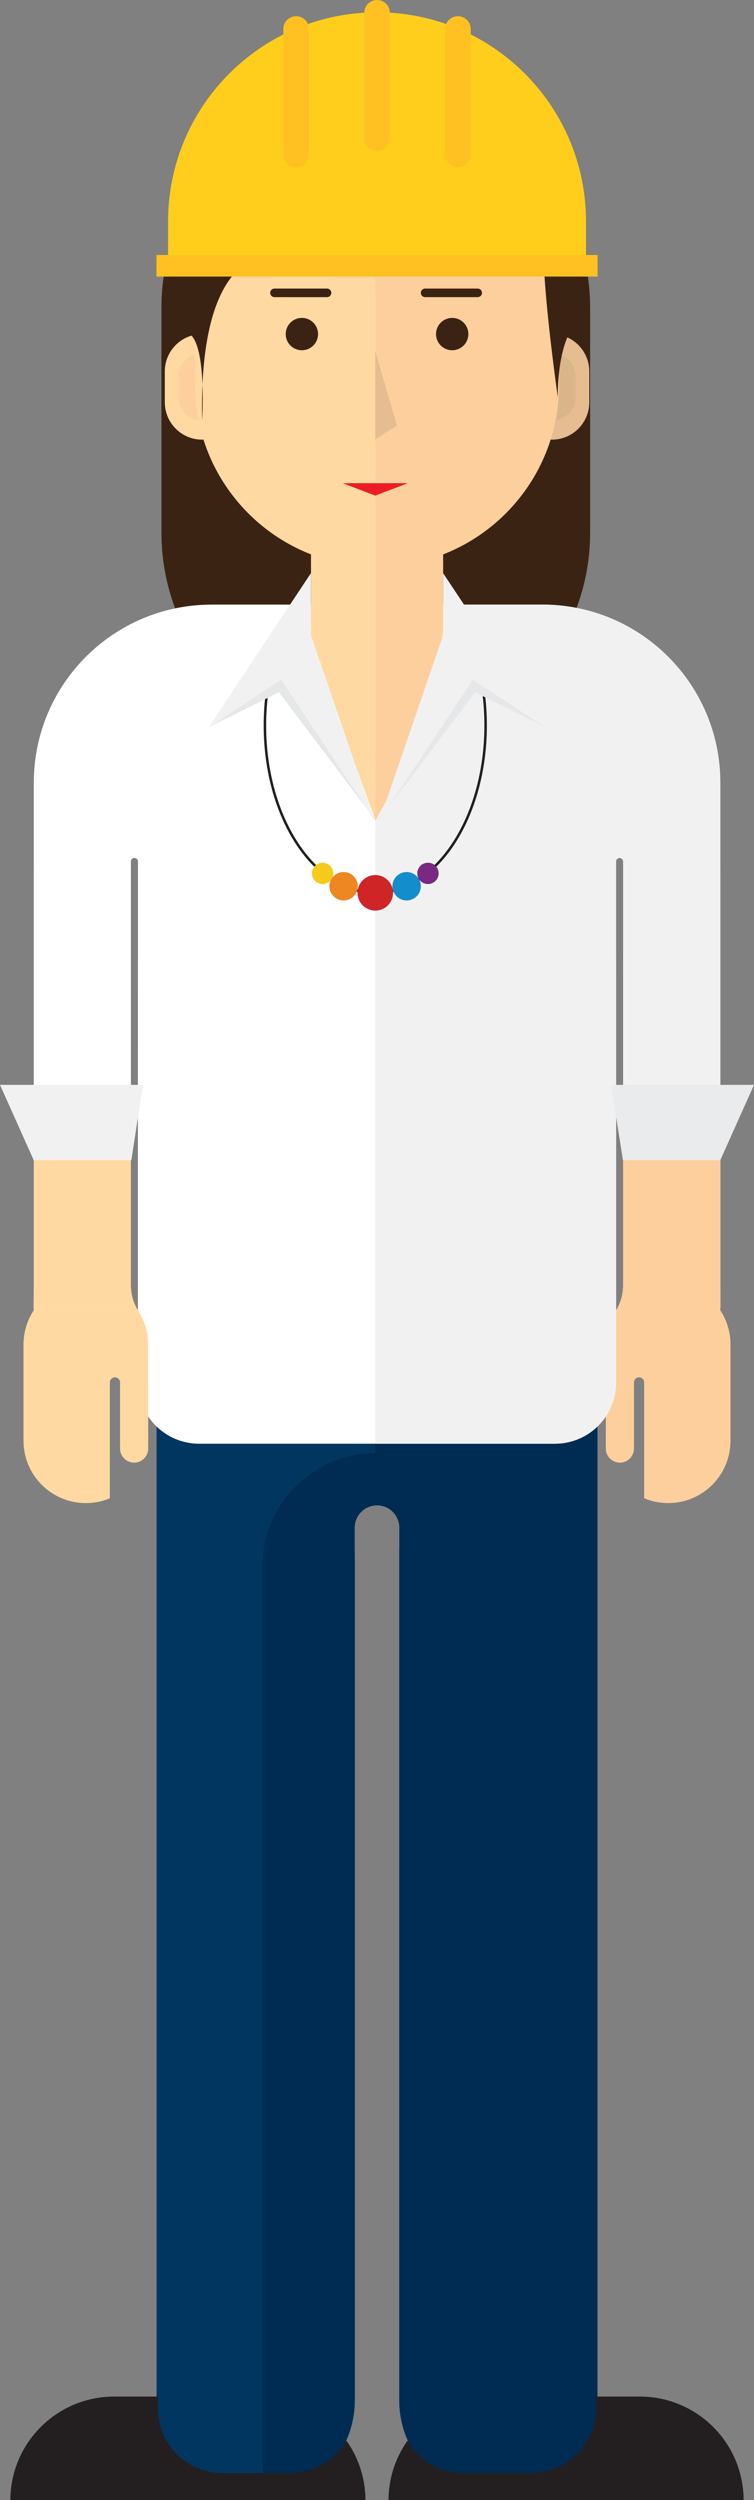 <?xml version="1.0" encoding="utf-8"?>
<!-- Generator: Adobe Illustrator 16.0.4, SVG Export Plug-In . SVG Version: 6.00 Build 0)  -->
<!DOCTYPE svg PUBLIC "-//W3C//DTD SVG 1.0//EN" "http://www.w3.org/TR/2001/REC-SVG-20010904/DTD/svg10.dtd">
<svg version="1.0" xmlns="http://www.w3.org/2000/svg" xmlns:xlink="http://www.w3.org/1999/xlink" x="0px" y="0px"
	 width="150.604px" height="499px" viewBox="0 0 150.604 499" enable-background="new 0 0 150.604 499" xml:space="preserve">
<rect x="0" y="0" width="150.604" height="499" fill="#808080" stroke="none"/>
<g id="advokat">
</g>
<g id="arsitek">
	<g>
		<g>
			<g>
				<path fill="#003660" d="M31.278,264.187h88.055v214.889c0,10.932-8.859,19.793-19.791,19.793l0,0
					c-10.932,0-19.793-8.861-19.793-19.793V309.427l0.021-1.184v-3.324c0-2.466-1.998-4.465-4.463-4.465l0,0
					c-2.467,0-4.467,1.999-4.467,4.465v3.324l0.021,2.262v168.57c0,10.932-8.861,19.793-19.791,19.793l0,0
					c-10.932,0-19.793-8.861-19.793-19.793V264.187"/>
			</g>
			<path fill="#002B52" d="M74.979,290.067c-12.469,0.022-22.576,10.14-22.576,22.617v177.728c0,2.902,0.566,5.671,1.562,8.223
				c9.557-1.406,16.896-9.614,16.896-19.559v-168.57l-0.021-2.262v-3.324c0-2.466,2-4.465,4.467-4.465
				c2.465,0,4.463,1.999,4.463,4.465v3.324l-0.021,1.184v169.648c0,10.932,8.861,19.793,19.793,19.793s19.791-8.861,19.791-19.793
				V264.187H74.979V290.067z"/>
		</g>
		<path fill="#3B2314" d="M117.874,106.322c0,23.645-19.168,42.814-42.814,42.814l0,0c-23.646,0-42.816-19.17-42.816-42.814V61.409
			c0-23.648,19.17-42.815,42.816-42.815l0,0c23.646,0,42.814,19.167,42.814,42.815V106.322z"/>
		<path fill="#FFFFFF" d="M26.144,256.653V190.33v-18.379c0-0.392,0.316-0.706,0.707-0.706s0.707,0.314,0.707,0.706v18.379
			l-0.014,9.517l-0.002,76.079c0,6.752,5.475,12.229,12.227,12.229h71.078c6.754,0,12.227-5.477,12.227-12.229v-76.079l-0.027-9.517
			v-18.379c0-0.392,0.318-0.706,0.707-0.706c0.391,0,0.705,0.314,0.705,0.706v18.379v66.323c0,0,0.078,2.171-1.078,4.312h20.502
			l-0.006-4.242v-83.004l-0.002-2.423v-15.078c0-19.631-15.914-35.545-35.547-35.545H42.294c-19.631,0-35.543,15.914-35.543,35.545
			v16.692l-0.004,0.809v83.862l-0.021,3.384h20.5C26.069,258.824,26.144,256.653,26.144,256.653z"/>
		<line fill="none" stroke="#231F20" stroke-miterlimit="10" x1="19.45" y1="300.324" x2="19.45" y2="300.324"/>
		<path fill="#FDCF9D" d="M122.845,261.822c0,0-0.73,1.43-0.92,1.875c-0.609,1.426-0.902,3.013-0.902,4.66v2.256l-0.016,7.918v10.59
			c0,1.553,1.256,2.812,2.809,2.812s2.812-1.259,2.812-2.812v-10.59v-2.606c0-0.565,0.453-1.02,1.016-1.02
			c0.564,0,1.02,0.454,1.02,1.02v23.121c1.477,0.618,3.102,0.962,4.801,0.962c6.877,0,12.445-5.569,12.445-12.441v-19.209
			c0-1.603-0.305-3.134-0.855-4.541c-0.312-0.802-0.707-1.559-1.172-2.27v-0.582H123.38
			C123.222,261.25,123.05,261.539,122.845,261.822z"/>
		<path fill="#FFD9A1" d="M5.55,263.816c-0.551,1.407-0.854,2.938-0.854,4.541v19.209c0,6.872,5.568,12.441,12.441,12.441
			c1.705,0,3.328-0.344,4.803-0.962v-23.121c0-0.565,0.455-1.02,1.02-1.02c0.561,0,1.02,0.454,1.02,1.02l-0.004,2.606v10.59
			c0,1.553,1.26,2.812,2.812,2.812s2.811-1.259,2.811-2.812v-10.59l-0.02-7.918v-2.256c0-1.647-0.289-3.234-0.902-4.66
			c-0.189-0.445-0.918-1.875-0.918-1.875c-0.205-0.283-0.379-0.571-0.533-0.857h-20.5l-0.004,0.582
			C6.257,262.257,5.864,263.014,5.55,263.816z"/>
		<path fill="#231F20" d="M127.796,478.336h-8.799c0.021,0.312,0.047,0.625,0.047,0.943v1.413c0,7.139-5.787,12.926-12.926,12.926
			H92.589c-4.787,0-8.959-2.612-11.193-6.48c-2.371,3.356-3.777,7.443-3.793,11.861h70.928
			C148.489,487.58,139.228,478.336,127.796,478.336z"/>
		<path fill="#231F20" d="M22.804,478.336h8.795c-0.021,0.312-0.047,0.625-0.047,0.943v1.413c0,7.139,5.789,12.926,12.926,12.926
			h13.531c4.789,0,8.959-2.612,11.193-6.48c2.369,3.356,3.779,7.443,3.795,11.861H2.067C2.108,487.58,11.372,478.336,22.804,478.336
			z"/>
		<path fill="#FFD9A1" d="M47.821,80.3c0,4.114-3.334,7.45-7.449,7.45l0,0c-4.115,0-7.453-3.336-7.453-7.45v-6.17
			c0-4.114,3.338-7.45,7.453-7.45l0,0c4.115,0,7.449,3.336,7.449,7.45V80.3z"/>
		<path fill="#FDCF9D" d="M45.132,79.183c0,2.628-2.131,4.761-4.76,4.761l0,0c-2.629,0-4.762-2.133-4.762-4.761v-3.938
			c0-2.629,2.133-4.758,4.762-4.758l0,0c2.629,0,4.76,2.129,4.76,4.758V79.183z"/>
		<path fill="#E5BD90" d="M117.7,80.3c0,4.114-3.336,7.45-7.451,7.45l0,0c-4.115,0-7.453-3.336-7.453-7.45v-6.17
			c0-4.114,3.338-7.45,7.453-7.45l0,0c4.115,0,7.451,3.336,7.451,7.45V80.3z"/>
		<path fill="#DBB58A" d="M115.011,79.186c0,2.625-2.133,4.758-4.762,4.758l0,0c-2.627,0-4.76-2.133-4.76-4.758v-3.941
			c0-2.629,2.133-4.758,4.76-4.758l0,0c2.629,0,4.762,2.129,4.762,4.758V79.186z"/>
		<path fill="#F1F1F2" d="M143.876,173.718l-0.002-2.423v-15.078c0-19.631-15.914-35.545-35.547-35.545H74.962v167.481h35.885
			c6.754,0,12.227-5.477,12.227-12.229v-76.079l-0.029-9.517l0.002-18.379c0-0.392,0.318-0.706,0.707-0.706
			c0.391,0,0.705,0.314,0.705,0.706v18.379v66.323c0,0,0.078,2.171-1.078,4.312h20.502l-0.006-4.242V173.718z"/>
		<path fill="#FFD9A1" d="M75.312,16.191c-20.078,0-36.352,16.276-36.352,36.353v24.234c0,15.419,9.604,28.587,23.156,33.872v14.599
			c0,7.286,5.904,13.194,13.195,13.194c7.285,0,13.193-5.908,13.193-13.194V110.65c13.549-5.281,23.156-18.45,23.156-33.872V52.543
			C111.661,32.467,95.388,16.191,75.312,16.191z"/>
		<path fill="#FDCF9D" d="M74.956,138.425c0.115,0.004,0.234,0.018,0.354,0.018c7.285,0,13.193-5.908,13.193-13.194V110.65
			c13.549-5.281,23.156-18.45,23.156-33.872V52.543c0-12.916-6.74-24.251-16.889-30.698H74.956V138.425z"/>
		<path fill="#3B2314" d="M63.528,66.68c0,1.783-1.447,3.229-3.23,3.229c-1.787,0-3.232-1.445-3.232-3.229
			c0-1.786,1.445-3.23,3.232-3.23C62.081,63.45,63.528,64.894,63.528,66.68z"/>
		<path fill="#3B2314" d="M93.554,66.68c0,1.783-1.449,3.229-3.23,3.229c-1.787,0-3.232-1.445-3.232-3.229
			c0-1.786,1.445-3.23,3.232-3.23C92.104,63.45,93.554,64.894,93.554,66.68z"/>
		<polygon fill="#E5BD90" points="74.958,70.114 74.958,87.684 79.294,84.945 		"/>
		<polygon fill="#EC1C24" points="81.456,96.444 74.958,98.915 68.46,96.444 		"/>
		<path fill="#3B2314" d="M66.183,58.451c0,0.474-0.387,0.857-0.859,0.857H54.821c-0.473,0-0.859-0.384-0.859-0.857l0,0
			c0-0.473,0.387-0.858,0.859-0.858h10.502C65.796,57.592,66.183,57.978,66.183,58.451L66.183,58.451z"/>
		<path fill="#3B2314" d="M96.272,58.451c0,0.474-0.385,0.857-0.855,0.857H84.913c-0.473,0-0.859-0.384-0.859-0.857l0,0
			c0-0.473,0.387-0.858,0.859-0.858h10.504C95.888,57.592,96.272,57.978,96.272,58.451L96.272,58.451z"/>
		<path fill="#3B2314" d="M99.292,36.645c0,0-7.27,14.744-33.119,14.744c0,0,18.379-5.252,23.428-13.936
			c0,0-19.389,11.713-35.545,13.732c0,0-14.443-2.14-13.684,32.758c0,0,1.162-18.015-3.686-17.61l0.809-29.082l23.83-23.023
			l23.023-0.404l24.236,16.156l6.059,34.939c0,0-3.232,3.636-3.232,14.339c0,0-2.826-19.791-2.826-28.879
			C108.585,50.379,108.181,38.866,99.292,36.645z"/>
		<path fill="#FDCF9D" d="M124.458,231.56v25.093c0,0,0.078,2.171-1.078,4.312h20.502l-0.006-4.242V231.56H124.458z"/>
		<path fill="#FFD9A1" d="M26.144,256.653v-25.094H6.747v26.021l-0.021,3.384h20.5C26.069,258.824,26.144,256.653,26.144,256.653z"
			/>
		<polygon fill="#FFD9A1" points="89.493,126.206 74.958,163.67 61.427,126.206 		"/>
		<polygon fill="#FDCF9D" points="87.489,140.806 74.958,163.851 74.958,120.642 88.485,120.642 		"/>
		<g>
			<g>
				<path fill="#FFCE1C" d="M75.313,2.458c-23.055,0-41.74,18.688-41.74,41.736v8.887h83.473v-8.887
					C117.046,21.147,98.362,2.458,75.313,2.458z"/>
				<rect x="31.249" y="50.894" fill="#FFC121" width="88.121" height="4.309"/>
			</g>
			<path fill="#FFC121" d="M77.868,27.602c0,1.411-1.145,2.558-2.557,2.558l0,0c-1.414,0-2.561-1.146-2.561-2.558V2.558
				C72.751,1.147,73.897,0,75.312,0l0,0c1.412,0,2.557,1.146,2.557,2.558V27.602z"/>
			<path fill="#FFC121" d="M61.714,30.833c0,1.412-1.146,2.558-2.559,2.558l0,0c-1.416,0-2.561-1.146-2.561-2.558V5.79
				c0-1.412,1.145-2.558,2.561-2.558l0,0c1.412,0,2.559,1.146,2.559,2.558V30.833z"/>
			<path fill="#FFC121" d="M94.024,30.833c0,1.412-1.145,2.558-2.559,2.558l0,0c-1.414,0-2.559-1.146-2.559-2.558V5.79
				c0-1.412,1.145-2.558,2.559-2.558l0,0c1.414,0,2.559,1.146,2.559,2.558V30.833z"/>
		</g>
		<path fill="none" stroke="#231F20" stroke-width="0.5" stroke-miterlimit="10" d="M59.765,120.591
			c-4.217,6.087-6.852,14.674-6.852,24.199c0,18.454,9.869,33.413,22.043,33.413s22.043-14.959,22.043-33.413
			c0-9.525-2.631-18.112-6.852-24.199"/>
		<polygon fill="#E6E7E8" points="108.899,145.127 94.894,138.176 75.653,163.67 92.431,131.163 		"/>
		<polygon fill="#F1F1F2" points="88.517,114.412 108.962,145.19 94.435,135.671 75.825,163.726 88.517,126.769 		"/>
		<polygon fill="#E6E7E8" points="41.712,145.127 55.72,138.176 74.958,163.67 58.183,131.163 		"/>
		<polygon fill="#F1F1F2" points="62.097,114.412 41.649,145.19 56.179,135.671 74.786,163.726 62.097,126.769 		"/>
		<circle fill="#D02527" cx="74.959" cy="178.203" r="3.55"/>
		<circle fill="#EE8722" cx="68.634" cy="176.888" r="2.84"/>
		<circle fill="#F6CA1A" cx="64.439" cy="174.321" r="2.13"/>
		<circle fill="#792981" cx="85.48" cy="174.321" r="2.13"/>
		<circle fill="#148DCD" cx="81.221" cy="176.888" r="2.839"/>
		<polygon fill="#EAEBEC" points="143.874,231.561 124.429,231.561 122.05,216.532 150.604,216.532 		"/>
		<polygon fill="#F1F1F2" points="6.733,231.561 26.239,231.561 28.556,216.532 0.001,216.532 		"/>
	</g>
</g>
<g id="creativeprenuer">
</g>
<g id="diplomat">
</g>
<g id="engineer_manager">
</g>
<g id="entreprenuer">
</g>
<g id="it-consultant">
</g>
<g id="manajemen_operasional">
</g>
<g id="public_relation">
</g>
<g id="teknopreneur">
</g>
<g id="trader2">
</g>
</svg>
